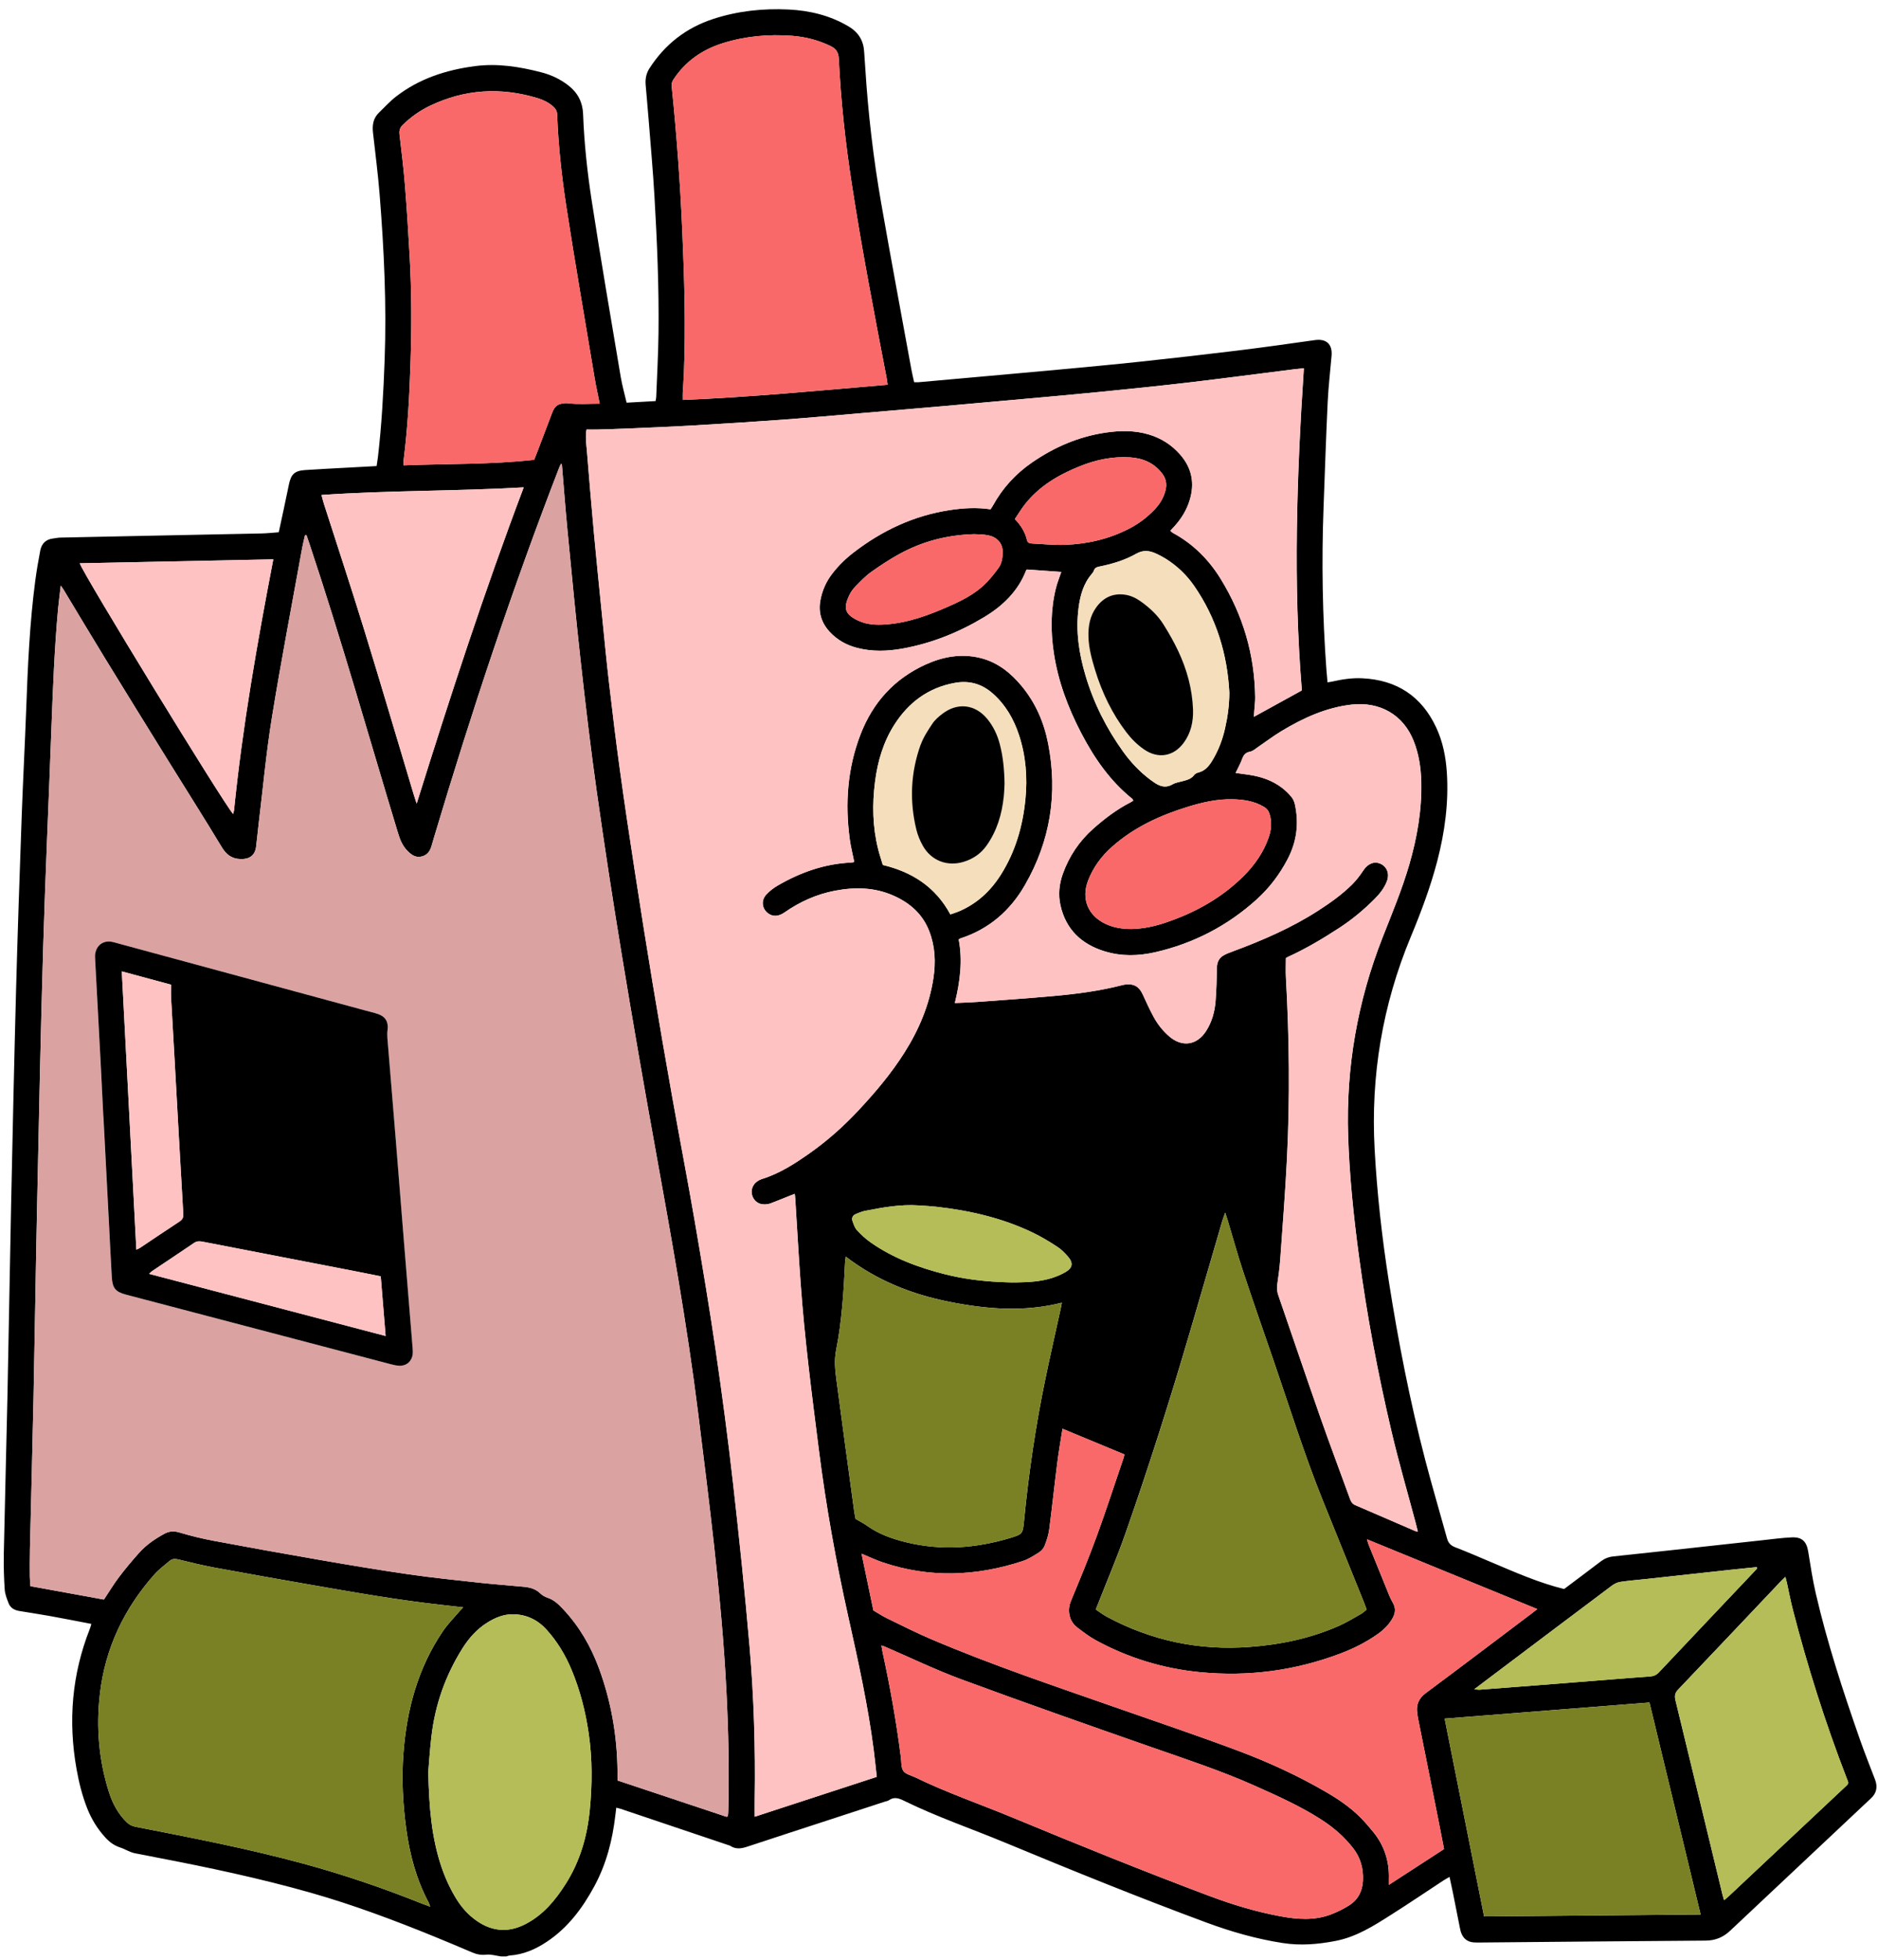 <svg width="186" height="194" viewBox="0 0 186 194" fill="none" xmlns="http://www.w3.org/2000/svg">
<path d="M0.379 153.91C0.354 155.063 0.39 156.215 0.467 157.365C0.5 157.832 0.687 158.3 0.863 158.743C1.039 159.183 1.433 159.403 1.892 159.48C2.882 159.648 3.878 159.791 4.868 159.969C6.246 160.217 7.621 160.489 9.048 160.762C8.991 160.954 8.955 161.111 8.894 161.259C7.118 165.764 6.733 170.399 7.585 175.154C7.822 176.477 8.144 177.773 8.639 179.027C9.062 180.091 9.648 181.048 10.421 181.896C10.833 182.347 11.284 182.696 11.903 182.897C12.407 183.062 12.863 183.378 13.408 183.477C14.087 183.598 14.764 183.744 15.443 183.873C20.606 184.863 25.746 185.947 30.807 187.385C34.982 188.574 39.039 190.095 43.054 191.731C44.295 192.237 45.53 192.76 46.762 193.285C47.213 193.478 47.648 193.563 48.156 193.508C48.635 193.456 49.141 193.615 49.633 193.684H50.137C50.255 193.651 50.376 193.599 50.497 193.59C51.853 193.494 53.049 192.969 54.163 192.226C56.245 190.843 57.687 188.906 58.858 186.745C60.055 184.539 60.665 182.157 60.949 179.679C60.973 179.456 61.004 179.233 61.036 178.955C61.229 179.008 61.367 179.035 61.499 179.079C65.049 180.276 68.6 181.472 72.154 182.668C72.214 182.688 72.28 182.701 72.33 182.734C72.877 183.1 73.433 183.007 74.016 182.814C76.719 181.92 79.428 181.04 82.135 180.157C83.967 179.558 85.796 178.961 87.627 178.361C87.768 178.317 87.927 178.298 88.04 178.218C88.565 177.853 89.027 178.023 89.547 178.276C92.804 179.874 96.242 181.043 99.586 182.432C106.182 185.169 112.799 187.853 119.494 190.331C121.952 191.241 124.472 191.962 127.065 192.358C128.795 192.625 130.501 192.487 132.239 192.155C134.338 191.756 136.037 190.661 137.765 189.566C139.517 188.458 141.233 187.295 142.968 186.156C143.139 186.046 143.32 185.952 143.565 185.809C143.686 186.382 143.802 186.888 143.903 187.394C144.129 188.521 144.349 189.654 144.575 190.782C144.616 190.988 144.657 191.195 144.734 191.39C144.946 191.921 145.339 192.234 145.917 192.289C146.164 192.314 146.42 192.306 146.67 192.303C154.088 192.237 161.506 192.166 168.921 192.116C169.881 192.111 170.659 191.794 171.352 191.142C175.913 186.846 180.484 182.558 185.049 178.268C185.126 178.196 185.201 178.122 185.278 178.053C185.866 177.528 185.982 176.895 185.707 176.172C185.206 174.86 184.684 173.556 184.219 172.233C182.549 167.47 180.979 162.673 179.837 157.747C179.521 156.383 179.315 154.991 179.089 153.608C178.924 152.598 178.476 152.147 177.447 152.197C176.487 152.241 175.53 152.373 174.573 152.477C171.68 152.791 168.786 153.113 165.89 153.426C163.849 153.649 161.809 153.863 159.768 154.084C159.297 154.133 158.885 154.312 158.508 154.601C157.51 155.365 156.5 156.116 155.496 156.872C155.296 157.024 155.095 157.172 154.911 157.31C152.391 156.691 150.056 155.651 147.704 154.658C146.508 154.152 145.317 153.632 144.107 153.168C143.667 152.997 143.436 152.736 143.315 152.296C142.602 149.71 141.838 147.142 141.161 144.548C139.643 138.725 138.491 132.826 137.558 126.885C136.876 122.536 136.384 118.163 136.145 113.765C135.748 106.493 136.923 99.488 139.72 92.758C140.74 90.302 141.678 87.813 142.352 85.23C143.1 82.353 143.491 79.435 143.296 76.456C143.194 74.919 142.897 73.42 142.242 72.017C140.793 68.915 138.331 67.311 134.921 67.149C133.906 67.099 132.916 67.253 131.931 67.476C131.81 67.504 131.686 67.517 131.48 67.55C131.441 67.121 131.4 66.714 131.37 66.307C130.977 60.952 130.886 55.589 131.087 50.223C131.216 46.746 131.331 43.27 131.496 39.793C131.568 38.267 131.752 36.746 131.881 35.219C131.978 34.059 131.351 33.506 130.212 33.671C127.662 34.034 125.11 34.392 122.555 34.705C119.375 35.096 116.19 35.456 113.005 35.797C110.277 36.089 107.546 36.342 104.812 36.595C101.704 36.883 98.596 37.156 95.488 37.436C93.986 37.571 92.485 37.706 90.983 37.838C90.859 37.849 90.735 37.838 90.537 37.838C90.447 37.422 90.342 37.004 90.265 36.581C89.264 31.099 88.238 25.626 87.278 20.136C86.502 15.697 85.977 11.222 85.697 6.722C85.664 6.2 85.62 5.677 85.589 5.155C85.532 4.046 85.042 3.216 84.077 2.638C82.231 1.53 80.199 1.043 78.092 0.941C75.57 0.82 73.072 1.084 70.649 1.873C67.954 2.754 65.853 4.387 64.32 6.772C63.999 7.273 63.9 7.817 63.946 8.395C64.043 9.564 64.156 10.732 64.246 11.901C64.444 14.407 64.672 16.913 64.818 19.424C65.08 23.924 65.272 28.426 65.22 32.934C65.195 35.049 65.074 37.164 64.994 39.279C64.989 39.403 64.959 39.526 64.931 39.705C63.996 39.758 63.064 39.81 62.06 39.865C61.862 39.007 61.625 38.181 61.482 37.343C60.503 31.517 59.502 25.695 58.602 19.861C58.165 17.025 57.857 14.168 57.75 11.296C57.709 10.141 57.238 9.203 56.322 8.483C55.503 7.836 54.581 7.407 53.575 7.149C51.429 6.599 49.262 6.255 47.045 6.546C44.199 6.918 41.525 7.779 39.226 9.558C38.618 10.028 38.095 10.614 37.537 11.148C36.971 11.69 36.858 12.366 36.94 13.112C37.171 15.172 37.438 17.232 37.603 19.297C38.035 24.732 38.296 30.172 38.095 35.629C37.977 38.855 37.804 42.076 37.427 45.283C37.394 45.553 37.347 45.819 37.3 46.139C36.429 46.185 35.576 46.232 34.723 46.279C33.216 46.361 31.709 46.435 30.207 46.535C29.173 46.603 28.818 46.964 28.615 47.962C28.299 49.522 27.955 51.075 27.608 52.693C27.03 52.734 26.453 52.8 25.87 52.811C20.842 52.918 15.814 53.017 10.789 53.119C9.178 53.152 7.563 53.182 5.951 53.221C5.723 53.226 5.495 53.284 5.267 53.309C4.546 53.389 4.12 53.815 3.988 54.5C3.798 55.487 3.627 56.477 3.495 57.473C2.934 61.717 2.75 65.988 2.593 70.262C2.464 73.78 2.274 77.298 2.148 80.816C1.944 86.534 1.746 92.252 1.592 97.97C1.402 105.071 1.251 112.176 1.1 119.28C0.968 125.609 0.869 131.937 0.737 138.266C0.627 143.483 0.481 148.701 0.374 153.919L0.379 153.91ZM2.953 156.135C2.951 155.255 2.942 154.375 2.962 153.495C3.08 148.445 3.218 143.395 3.322 138.348C3.451 132.042 3.539 125.732 3.674 119.428C3.856 110.921 4.021 102.414 4.274 93.91C4.491 86.622 4.829 79.336 5.096 72.047C5.242 68.109 5.396 64.173 5.756 60.248C5.822 59.536 5.921 58.826 6.02 57.971C6.174 58.196 6.235 58.276 6.287 58.361C7.662 60.639 9.024 62.924 10.415 65.193C12.473 68.552 14.546 71.899 16.623 75.246C18.4 78.112 20.209 80.959 21.953 83.847C22.413 84.608 22.946 85.021 23.84 85.046C24.706 85.07 25.256 84.685 25.364 83.83C25.457 83.101 25.52 82.372 25.609 81.643C26.038 78.109 26.359 74.556 26.929 71.043C27.842 65.421 28.92 59.827 29.932 54.222C30.009 53.801 30.116 53.389 30.213 52.971C30.257 52.971 30.303 52.965 30.348 52.962C30.447 53.248 30.546 53.532 30.642 53.818C33.802 63.273 36.506 72.87 39.402 82.408C39.614 83.101 39.842 83.723 40.376 84.251C40.763 84.636 41.132 84.905 41.687 84.806C42.243 84.707 42.556 84.336 42.719 83.819C42.832 83.459 42.928 83.096 43.038 82.733C46.71 70.449 50.739 58.287 55.371 46.328C55.42 46.196 55.486 46.07 55.544 45.94C55.58 45.943 55.613 45.949 55.648 45.951C55.833 48.144 55.995 50.336 56.207 52.525C56.633 56.925 57.051 61.326 57.541 65.719C58.011 69.943 58.512 74.168 59.106 78.376C59.868 83.748 60.69 89.111 61.573 94.46C62.629 100.866 63.735 107.263 64.893 113.653C66.474 122.391 68.053 131.129 69.153 139.946C69.698 144.311 70.242 148.676 70.729 153.049C71.257 157.819 71.703 162.596 71.945 167.39C72.145 171.37 72.233 175.35 72.129 179.332C72.126 179.495 72.101 179.657 72.088 179.808C72.016 179.83 71.969 179.863 71.939 179.852C68.366 178.664 64.796 177.473 61.16 176.26C61.16 175.977 61.16 175.666 61.16 175.355C61.124 171.846 60.536 168.438 59.318 165.143C58.514 162.976 57.379 161.012 55.794 159.323C55.349 158.85 54.898 158.391 54.248 158.179C53.976 158.091 53.704 157.931 53.498 157.731C53.041 157.293 52.488 157.147 51.897 157.09C50.459 156.949 49.017 156.85 47.579 156.694C45.205 156.435 42.829 156.193 40.469 155.852C37.526 155.428 34.594 154.931 31.665 154.427C28.158 153.822 24.657 153.19 21.158 152.535C20.028 152.323 18.906 152.051 17.806 151.721C17.258 151.556 16.788 151.567 16.301 151.828C15.372 152.329 14.502 152.92 13.798 153.704C13.1 154.482 12.426 155.285 11.793 156.119C11.265 156.817 10.814 157.571 10.294 158.352C7.885 157.912 5.465 157.472 3.011 157.026C2.992 156.713 2.962 156.424 2.959 156.135H2.953ZM10.803 177.456C9.788 174.274 9.51 171.018 9.893 167.706C10.415 163.168 12.297 159.238 15.314 155.841C15.74 155.36 16.276 154.977 16.766 154.551C17.022 154.326 17.297 154.293 17.638 154.375C18.837 154.669 20.039 154.964 21.252 155.189C24.36 155.764 27.473 156.314 30.587 156.856C35.02 157.629 39.454 158.415 43.934 158.902C44.548 158.968 45.164 159.042 45.876 159.122C45.709 159.301 45.609 159.397 45.519 159.502C44.966 160.156 44.35 160.767 43.871 161.474C41.39 165.126 40.285 169.23 39.955 173.587C39.765 176.087 39.897 178.573 40.233 181.048C40.579 183.595 41.234 186.057 42.452 188.343C42.504 188.442 42.532 188.554 42.603 188.752C42.279 188.634 42.048 188.554 41.819 188.464C37.969 186.918 34.047 185.584 30.042 184.495C24.561 183.004 18.991 181.934 13.421 180.845C13.072 180.776 12.803 180.641 12.552 180.399C11.708 179.572 11.161 178.57 10.806 177.456H10.803ZM23.086 80.579C22.179 79.597 8.133 56.667 7.901 55.765C14.274 55.636 20.628 55.506 27.066 55.374C25.479 63.634 24.019 71.879 23.177 80.219C23.166 80.334 23.119 80.444 23.084 80.582L23.086 80.579ZM32.086 49.893C31.998 49.623 31.934 49.345 31.841 49.002C38.535 48.54 45.169 48.633 51.869 48.248C47.969 58.562 44.575 68.978 41.267 79.561C41.14 79.174 41.049 78.904 40.967 78.629C39.33 73.175 37.724 67.713 36.046 62.272C34.77 58.13 33.406 54.018 32.086 49.893ZM39.57 13.31C39.523 12.916 39.614 12.633 39.894 12.358C40.684 11.593 41.564 10.961 42.554 10.485C46.017 8.821 49.587 8.604 53.25 9.718C53.814 9.891 54.337 10.147 54.788 10.543C55.035 10.763 55.17 11.002 55.181 11.351C55.299 14.41 55.627 17.454 56.094 20.474C56.971 26.143 57.953 31.795 58.899 37.453C59.037 38.272 59.218 39.084 59.395 39.961C58.327 39.956 57.31 40.049 56.287 39.923C55.989 39.887 55.66 39.923 55.379 40.03C54.986 40.178 54.801 40.555 54.658 40.935C54.16 42.247 53.663 43.556 53.162 44.868C53.082 45.08 52.994 45.289 52.904 45.517C48.602 46.001 44.309 45.894 39.979 46.07C39.979 45.819 39.963 45.671 39.979 45.528C40.384 42.302 40.56 39.062 40.661 35.816C40.772 32.34 40.769 28.86 40.574 25.387C40.441 23.043 40.298 20.703 40.109 18.365C39.974 16.676 39.768 14.99 39.567 13.307L39.57 13.31ZM42.419 175.394C42.482 174.654 42.57 173.276 42.73 171.903C43.09 168.779 44.113 165.877 45.785 163.209C46.44 162.167 47.238 161.265 48.294 160.613C49.053 160.143 49.864 159.81 50.769 159.81C52.117 159.81 53.239 160.346 54.139 161.342C55.203 162.519 56.006 163.858 56.614 165.322C57.456 167.343 57.992 169.447 58.305 171.609C58.671 174.131 58.657 176.664 58.41 179.192C58.154 181.81 57.439 184.286 56.011 186.525C54.986 188.134 53.786 189.575 52.056 190.471C50.406 191.329 48.8 191.241 47.254 190.183C46.391 189.591 45.717 188.832 45.175 187.947C44.562 186.943 44.078 185.878 43.703 184.762C42.757 181.929 42.493 178.997 42.416 175.391L42.419 175.394ZM58.096 44.32C58.05 43.748 57.973 43.168 58.091 42.522C58.47 42.522 58.825 42.53 59.177 42.522C60.184 42.491 61.188 42.464 62.192 42.42C64.266 42.329 66.337 42.249 68.408 42.131C71.419 41.958 74.431 41.771 77.44 41.551C80.199 41.35 82.952 41.1 85.708 40.866C88.296 40.649 90.884 40.426 93.472 40.2C96.143 39.967 98.813 39.727 101.484 39.485C103.926 39.265 106.366 39.053 108.806 38.809C111.784 38.512 114.766 38.212 117.742 37.862C121.257 37.45 124.763 36.982 128.276 36.542C128.559 36.507 128.845 36.487 129.139 36.457C128.432 47.159 128.072 57.803 128.941 68.348C127.302 69.25 125.77 70.092 124.191 70.961C124.205 70.749 124.219 70.548 124.233 70.35C124.263 69.91 124.323 69.473 124.318 69.036C124.271 64.805 123.116 60.894 120.899 57.3C119.725 55.394 118.182 53.851 116.199 52.77C116.1 52.717 116.023 52.624 115.921 52.541C116.105 52.338 116.262 52.17 116.413 52C117.043 51.282 117.53 50.481 117.816 49.568C118.349 47.871 118.069 46.345 116.886 44.994C116.05 44.04 115.024 43.383 113.808 43.017C112.392 42.59 110.956 42.612 109.512 42.824C106.828 43.218 104.41 44.265 102.188 45.803C100.571 46.922 99.289 48.328 98.343 50.05C98.274 50.173 98.192 50.289 98.106 50.418C96.742 50.212 95.406 50.292 94.077 50.495C90.515 51.037 87.363 52.517 84.525 54.709C83.741 55.314 83.04 56.001 82.435 56.785C81.835 57.564 81.447 58.427 81.263 59.395C81.032 60.6 81.346 61.64 82.16 62.531C82.902 63.34 83.818 63.857 84.882 64.134C86.395 64.528 87.919 64.473 89.434 64.198C92.309 63.672 94.985 62.594 97.479 61.092C99.328 59.981 100.84 58.523 101.641 56.45C101.654 56.417 101.701 56.398 101.726 56.378C102.856 56.458 103.976 56.538 105.114 56.617C104.933 57.162 104.716 57.685 104.581 58.229C104.056 60.355 104.05 62.498 104.377 64.657C104.801 67.446 105.775 70.042 107.067 72.529C108.363 75.023 109.936 77.306 112.15 79.085C112.191 79.118 112.205 79.184 112.246 79.259C112.144 79.322 112.062 79.383 111.971 79.429C110.618 80.122 109.419 81.033 108.286 82.034C106.894 83.269 105.887 84.768 105.263 86.52C104.903 87.529 104.801 88.572 105.032 89.614C105.563 92.012 107.111 93.47 109.408 94.177C111.075 94.689 112.763 94.645 114.441 94.26C118.234 93.388 121.584 91.647 124.472 89.037C125.726 87.901 126.733 86.575 127.522 85.07C128.441 83.324 128.672 81.5 128.245 79.589C128.188 79.333 128.058 79.066 127.891 78.868C127.624 78.549 127.318 78.252 126.988 77.999C126.037 77.265 124.931 76.891 123.757 76.709C123.314 76.64 122.871 76.585 122.381 76.517C122.618 76.022 122.855 75.601 123.02 75.153C123.168 74.745 123.363 74.49 123.828 74.407C124.095 74.36 124.337 74.132 124.579 73.967C125.36 73.439 126.111 72.864 126.917 72.377C129.068 71.082 131.326 70.042 133.856 69.753C136.656 69.434 138.994 70.749 140.02 73.362C140.526 74.646 140.732 75.986 140.768 77.356C140.839 80.169 140.361 82.903 139.58 85.596C138.865 88.055 137.877 90.412 136.942 92.791C134.456 99.117 133.303 105.671 133.526 112.464C133.655 116.428 134.062 120.366 134.588 124.291C135.372 130.15 136.466 135.956 137.82 141.707C138.532 144.743 139.409 147.738 140.212 150.756C140.287 151.031 140.35 151.308 140.43 151.625C140.284 151.594 140.221 151.589 140.166 151.567C138.185 150.712 136.211 149.851 134.227 149.001C133.922 148.872 133.798 148.635 133.697 148.349C132.726 145.673 131.719 143.008 130.776 140.321C129.37 136.31 128.009 132.281 126.623 128.263C126.496 127.897 126.449 127.548 126.507 127.16C126.634 126.31 126.746 125.457 126.807 124.602C127.043 121.279 127.305 117.957 127.47 114.629C127.767 108.68 127.701 102.728 127.365 96.782C127.329 96.141 127.36 95.494 127.36 94.845C127.437 94.801 127.505 94.752 127.583 94.719C129.359 93.907 131.032 92.912 132.665 91.847C133.933 91.019 135.091 90.054 136.158 88.981C136.664 88.473 137.107 87.912 137.366 87.235C137.641 86.514 137.385 85.819 136.761 85.522C136.131 85.222 135.484 85.489 135.05 86.14C134.717 86.641 134.348 87.133 133.925 87.554C132.91 88.561 131.749 89.386 130.547 90.159C127.907 91.858 125.047 93.093 122.115 94.18C121.82 94.287 121.523 94.397 121.248 94.546C120.764 94.804 120.541 95.217 120.53 95.778C120.508 96.886 120.481 97.997 120.396 99.1C120.313 100.154 120.035 101.166 119.458 102.068C118.556 103.479 117.084 103.696 115.819 102.607C115.175 102.054 114.656 101.394 114.254 100.654C113.866 99.936 113.525 99.194 113.187 98.451C112.835 97.681 112.343 97.37 111.498 97.458C111.352 97.472 111.209 97.508 111.069 97.543C108.91 98.094 106.71 98.388 104.501 98.589C101.957 98.82 99.407 98.996 96.858 99.183C96.132 99.235 95.403 99.254 94.575 99.293C95.095 97.161 95.359 95.079 94.954 92.997C95.045 92.945 95.078 92.915 95.12 92.901C97.947 91.988 100.054 90.156 101.514 87.62C104.031 83.252 104.782 78.56 103.816 73.612C103.404 71.505 102.568 69.572 101.184 67.905C100.089 66.591 98.791 65.551 97.091 65.133C95.219 64.673 93.406 65.004 91.701 65.774C88.596 67.176 86.459 69.522 85.229 72.71C83.928 76.079 83.689 79.553 84.167 83.098C84.269 83.841 84.456 84.57 84.61 85.335C84.492 85.356 84.393 85.384 84.294 85.389C81.681 85.51 79.291 86.355 77.049 87.653C76.62 87.901 76.205 88.217 75.878 88.583C75.361 89.157 75.482 89.974 76.07 90.412C76.557 90.772 77.118 90.736 77.698 90.332C79.211 89.276 80.861 88.53 82.677 88.181C84.649 87.802 86.599 87.829 88.472 88.654C90.103 89.372 91.371 90.467 92.036 92.177C92.625 93.69 92.688 95.247 92.452 96.82C92.05 99.493 91.016 101.936 89.58 104.205C88.266 106.284 86.681 108.157 85.004 109.948C83.54 111.513 81.942 112.932 80.19 114.167C78.713 115.207 77.201 116.183 75.454 116.722C75.297 116.772 75.143 116.851 75.006 116.948C74.544 117.267 74.349 117.808 74.497 118.326C74.656 118.878 75.119 119.236 75.71 119.23C75.916 119.23 76.133 119.2 76.323 119.129C76.95 118.895 77.566 118.636 78.188 118.389C78.35 118.323 78.515 118.265 78.722 118.185C78.744 118.403 78.76 118.546 78.768 118.689C78.944 121.447 79.096 124.211 79.294 126.967C79.692 132.529 80.41 138.057 81.112 143.585C81.816 149.136 82.811 154.639 84.03 160.101C85.001 164.455 85.966 168.812 86.538 173.243C86.651 174.112 86.736 174.981 86.841 175.902C82.776 177.228 78.768 178.537 74.75 179.849C74.75 179.211 74.742 178.647 74.75 178.086C74.827 173.031 74.673 167.981 74.238 162.948C73.774 157.563 73.213 152.186 72.605 146.814C72.107 142.425 71.524 138.04 70.886 133.667C70.261 129.399 69.543 125.141 68.812 120.889C68.113 116.824 67.327 112.772 66.603 108.71C65.932 104.937 65.278 101.16 64.65 97.379C64.021 93.577 63.418 89.768 62.833 85.959C62.329 82.689 61.837 79.416 61.389 76.137C60.998 73.293 60.657 70.444 60.324 67.594C60.074 65.43 59.865 63.26 59.648 61.092C59.37 58.32 59.084 55.548 58.828 52.772C58.569 49.956 58.338 47.137 58.107 44.315L58.096 44.32ZM66.524 8.54C66.496 8.271 66.568 8.067 66.716 7.845C67.904 6.057 69.557 4.915 71.582 4.277C73.829 3.573 76.142 3.37 78.474 3.548C79.789 3.65 81.068 3.98 82.275 4.569C82.836 4.844 83.048 5.212 83.078 5.831C83.279 9.998 83.736 14.14 84.371 18.263C85.356 24.658 86.582 31.011 87.803 37.365C87.845 37.585 87.869 37.81 87.911 38.088C81.139 38.668 74.434 39.315 67.621 39.593C67.621 39.32 67.613 39.117 67.621 38.913C67.657 38.242 67.712 37.574 67.737 36.905C67.918 32.232 67.781 27.562 67.577 22.895C67.368 18.101 67.016 13.318 66.526 8.543L66.524 8.54ZM82.853 136.709C82.721 135.703 82.602 134.712 82.809 133.667C83.381 130.788 83.562 127.856 83.7 124.927C83.708 124.772 83.738 124.621 83.769 124.404C86.849 126.767 90.298 128.131 93.986 128.868C97.675 129.605 101.396 129.918 105.167 128.964C105.123 129.195 105.098 129.355 105.062 129.511C104.545 131.882 104.001 134.25 103.511 136.627C102.562 141.223 101.88 145.863 101.426 150.533C101.302 151.817 101.3 151.88 100.054 152.255C96.641 153.28 93.192 153.531 89.704 152.67C88.334 152.332 87.02 151.864 85.856 151.031C85.54 150.802 85.182 150.632 84.737 150.368C84.698 150.161 84.635 149.878 84.597 149.589C84.011 145.296 83.422 141.003 82.855 136.706L82.853 136.709ZM85.067 61.472C83.65 60.828 83.496 60.209 84.134 58.887C84.288 58.57 84.508 58.273 84.756 58.023C85.24 57.533 85.721 57.022 86.28 56.626C87.198 55.974 88.147 55.347 89.137 54.81C91.34 53.62 93.709 52.962 96.473 52.88C96.767 52.902 97.317 52.888 97.848 52.987C98.678 53.147 99.319 53.727 99.308 54.667C99.3 55.228 99.223 55.773 98.899 56.221C98.469 56.81 98.013 57.39 97.485 57.888C96.55 58.777 95.414 59.376 94.245 59.901C92.138 60.85 89.993 61.667 87.652 61.824C86.758 61.885 85.87 61.835 85.064 61.469L85.067 61.472ZM84.434 120.886C84.324 120.567 84.462 120.306 84.781 120.179C85.072 120.064 85.364 119.935 85.669 119.874C87.432 119.53 89.201 119.208 91.013 119.335C91.599 119.373 92.182 119.404 92.765 119.47C96.049 119.841 99.242 120.573 102.238 122.003C103.085 122.404 103.893 122.894 104.683 123.406C105.098 123.672 105.464 124.041 105.788 124.418C106.311 125.028 106.237 125.512 105.552 125.919C105.125 126.172 104.652 126.368 104.179 126.519C103.065 126.871 101.913 126.937 100.755 126.954C100.59 126.954 100.428 126.959 100.263 126.959C100.122 126.959 99.98 126.954 99.839 126.948C99.556 126.94 99.275 126.929 98.992 126.915C97.157 126.824 95.34 126.59 93.552 126.137C90.942 125.474 88.436 124.547 86.214 122.982C85.721 122.638 85.273 122.215 84.866 121.772C84.651 121.538 84.544 121.194 84.437 120.883L84.434 120.886ZM85.336 153.814C86.093 154.128 86.736 154.436 87.407 154.664C92.044 156.24 96.676 156.056 101.286 154.543C101.852 154.356 102.378 154.018 102.887 153.696C103.123 153.547 103.351 153.302 103.453 153.047C103.657 152.524 103.841 151.979 103.913 151.427C104.201 149.226 104.432 147.018 104.713 144.815C104.853 143.717 105.046 142.625 105.23 141.443C107.304 142.301 109.309 143.134 111.366 143.987C111.33 144.135 111.317 144.218 111.292 144.295C110.406 146.891 109.562 149.504 108.621 152.078C107.832 154.24 106.952 156.372 106.063 158.498C105.67 159.441 105.901 160.511 106.679 161.105C107.26 161.548 107.846 162.005 108.484 162.354C111.721 164.128 115.186 165.187 118.858 165.542C123.627 166.004 128.262 165.393 132.748 163.699C134.065 163.204 135.317 162.569 136.469 161.754C137.074 161.325 137.591 160.811 137.949 160.151C138.216 159.653 138.24 159.161 137.941 158.657C137.8 158.426 137.687 158.176 137.583 157.926C136.901 156.259 136.224 154.59 135.55 152.92C135.493 152.777 135.46 152.626 135.388 152.389C141.054 154.708 146.624 156.988 152.256 159.296C152.039 159.463 151.863 159.606 151.682 159.741C148.202 162.362 144.731 165 141.23 167.596C140.515 168.127 140.248 168.751 140.366 169.596C140.391 169.761 140.408 169.929 140.441 170.094C141.125 173.523 141.816 176.95 142.501 180.383C142.679 181.282 142.853 182.182 143.021 183.051C141.186 184.242 139.404 185.397 137.553 186.599C137.553 186.338 137.547 186.175 137.553 186.013C137.61 184.288 137.121 182.743 136.037 181.398C135.616 180.878 135.179 180.366 134.706 179.893C133.735 178.928 132.613 178.155 131.433 177.465C128.625 175.82 125.668 174.464 122.632 173.325C118.732 171.862 114.782 170.531 110.852 169.156C104.567 166.955 98.249 164.849 92.122 162.23C90.661 161.606 89.242 160.883 87.812 160.187C87.383 159.978 86.984 159.711 86.5 159.428C86.126 157.632 85.735 155.759 85.331 153.819L85.336 153.814ZM86.973 84.061C86.42 81.858 86.379 79.627 86.665 77.386C86.921 75.37 87.487 73.442 88.59 71.723C89.993 69.533 91.937 68.081 94.55 67.605C95.997 67.341 97.237 67.693 98.329 68.659C99.586 69.773 100.398 71.173 100.917 72.749C101.605 74.828 101.77 76.965 101.555 79.138C101.291 81.8 100.565 84.314 99.127 86.591C98.095 88.222 96.731 89.488 94.93 90.238C94.668 90.346 94.396 90.428 94.124 90.525C92.65 87.791 90.331 86.322 87.435 85.629C87.264 85.059 87.097 84.564 86.97 84.061H86.973ZM87.421 163.597C87.374 163.383 87.344 163.163 87.297 162.901C87.435 162.943 87.495 162.954 87.55 162.978C90.108 164.078 92.619 165.297 95.23 166.26C101.434 168.548 107.678 170.743 113.921 172.924C117.42 174.148 120.943 175.295 124.332 176.81C126.548 177.803 128.768 178.793 130.822 180.111C132.049 180.897 133.138 181.827 134.035 182.99C134.764 183.939 135.042 184.995 134.989 186.164C134.945 187.198 134.519 188.043 133.655 188.604C133.081 188.975 132.451 189.283 131.81 189.528C130.165 190.155 128.465 190.018 126.788 189.704C124.417 189.261 122.112 188.571 119.851 187.724C113.264 185.254 106.743 182.611 100.243 179.918C97.053 178.598 93.777 177.476 90.667 175.963C90.254 175.762 89.704 175.652 89.473 175.322C89.228 174.97 89.289 174.404 89.217 173.933C89.212 173.892 89.209 173.851 89.203 173.809C88.763 170.38 88.153 166.98 87.421 163.6V163.597ZM101.718 53.479C101.531 52.687 101.121 52.016 100.513 51.386C100.851 50.888 101.148 50.385 101.506 49.931C102.933 48.113 104.864 46.994 106.963 46.15C108.55 45.511 110.208 45.168 111.93 45.278C113.195 45.36 114.284 45.822 115.085 46.854C115.472 47.351 115.591 47.891 115.442 48.507C115.263 49.263 114.873 49.895 114.345 50.451C113.632 51.199 112.821 51.818 111.902 52.299C109.9 53.35 107.749 53.851 105.511 53.936C104.43 53.977 103.34 53.862 102.257 53.809C102.029 53.798 101.786 53.774 101.718 53.479ZM107.516 66.893C106.866 64.712 106.525 62.484 106.822 60.193C106.982 58.944 107.304 57.773 108.148 56.796C108.228 56.703 108.305 56.593 108.343 56.477C108.429 56.219 108.616 56.142 108.861 56.092C110.139 55.834 111.396 55.465 112.524 54.822C113.272 54.395 113.899 54.519 114.579 54.838C114.881 54.981 115.178 55.141 115.461 55.317C116.575 56.015 117.513 56.909 118.261 57.987C120.481 61.191 121.559 64.775 121.757 68.571C121.749 69.825 121.587 70.983 121.325 72.13C121.067 73.26 120.66 74.333 120.049 75.323C119.725 75.848 119.345 76.31 118.699 76.473C118.542 76.511 118.36 76.596 118.272 76.72C117.989 77.111 117.571 77.215 117.145 77.328C116.801 77.419 116.43 77.474 116.13 77.647C115.39 78.071 114.785 77.812 114.188 77.372C114.103 77.311 114.018 77.251 113.932 77.191C112.884 76.407 111.993 75.46 111.231 74.402C109.581 72.105 108.321 69.602 107.516 66.893ZM109.493 91.462C107.749 90.64 107.07 88.971 107.766 87.174C108.275 85.862 109.081 84.762 110.139 83.827C112.334 81.88 114.925 80.703 117.692 79.856C119.117 79.418 120.569 79.094 122.071 79.124C123.165 79.149 124.241 79.303 125.206 79.891C125.465 80.048 125.627 80.238 125.729 80.552C125.996 81.374 125.916 82.16 125.638 82.95C125.132 84.38 124.29 85.596 123.231 86.663C121.048 88.863 118.415 90.329 115.503 91.317C114.389 91.696 113.247 91.949 112.062 91.971C111.174 91.971 110.307 91.847 109.496 91.462H109.493ZM108.525 159.334C108.632 159.067 108.72 158.858 108.803 158.646C109.705 156.347 110.676 154.073 111.49 151.74C113.764 145.238 115.852 138.673 117.791 132.064C118.883 128.348 119.958 124.629 121.045 120.911C121.119 120.661 121.215 120.419 121.345 120.05C121.449 120.366 121.512 120.54 121.565 120.721C122.09 122.465 122.574 124.222 123.146 125.95C124.1 128.832 125.104 131.695 126.092 134.567C127.693 139.218 129.153 143.918 130.99 148.486C132.343 151.847 133.705 155.203 135.061 158.561C135.163 158.809 135.248 159.064 135.352 159.345C135.149 159.505 134.984 159.67 134.789 159.78C134.06 160.189 133.342 160.635 132.58 160.968C129.772 162.2 126.81 162.816 123.759 163.042C118.765 163.413 114.056 162.431 109.639 160.063C109.257 159.859 108.91 159.59 108.519 159.331L108.525 159.334ZM146.987 189.723C145.68 183.18 144.39 176.7 143.081 170.14C149.875 169.607 156.591 169.079 163.365 168.545C165.06 175.57 166.734 182.506 168.431 189.531C161.247 189.597 154.138 189.66 146.987 189.723ZM146.58 167.274C146.434 167.285 146.282 167.255 146.005 167.239C146.404 166.936 146.687 166.724 146.97 166.51C151.189 163.333 155.403 160.154 159.627 156.988C159.869 156.806 160.169 156.652 160.461 156.606C161.308 156.476 162.166 156.413 163.021 156.32C165.915 156.003 168.808 155.687 171.702 155.373C172.464 155.291 173.225 155.217 173.99 155.14C173.998 155.184 174.009 155.228 174.02 155.272C173.965 155.335 173.913 155.401 173.855 155.461C170.67 158.825 167.483 162.183 164.306 165.553C164.056 165.817 163.786 165.941 163.434 165.965C162.161 166.053 160.887 166.158 159.611 166.257C157.169 166.449 154.726 166.645 152.281 166.834C150.381 166.983 148.48 167.129 146.58 167.272V167.274ZM165.937 168.298C165.832 167.866 165.904 167.577 166.22 167.247C169.606 163.699 172.972 160.134 176.347 156.575C176.487 156.427 176.639 156.292 176.828 156.105C176.892 156.358 176.941 156.537 176.983 156.718C177.178 157.599 177.34 158.484 177.566 159.356C179.018 164.978 180.764 170.506 182.855 175.924C183.127 176.629 183.182 176.488 182.599 177.036C178.812 180.595 175.021 184.151 171.231 187.707C171.097 187.834 170.954 187.947 170.753 188.117C170.684 187.875 170.64 187.737 170.604 187.594C169.05 181.161 167.499 174.728 165.934 168.298H165.937Z" fill="black"/>
<path d="M2.965 153.495C2.945 154.375 2.951 155.255 2.956 156.135C2.956 156.427 2.989 156.716 3.009 157.026C5.462 157.475 7.882 157.912 10.292 158.352C10.809 157.574 11.26 156.817 11.791 156.119C12.423 155.285 13.097 154.48 13.796 153.704C14.502 152.917 15.372 152.329 16.299 151.828C16.785 151.567 17.256 151.556 17.803 151.721C18.903 152.051 20.025 152.326 21.156 152.535C24.654 153.19 28.155 153.822 31.662 154.427C34.591 154.933 37.523 155.428 40.466 155.852C42.829 156.193 45.205 156.435 47.576 156.694C49.012 156.85 50.456 156.949 51.894 157.09C52.486 157.147 53.038 157.293 53.495 157.731C53.701 157.929 53.974 158.088 54.246 158.179C54.898 158.391 55.346 158.85 55.791 159.323C57.379 161.012 58.514 162.976 59.315 165.143C60.533 168.441 61.122 171.846 61.158 175.355C61.16 175.666 61.158 175.977 61.158 176.26C64.794 177.473 68.364 178.664 71.936 179.852C71.969 179.863 72.013 179.83 72.085 179.808C72.099 179.657 72.123 179.495 72.126 179.332C72.231 175.35 72.143 171.37 71.942 167.39C71.697 162.596 71.254 157.819 70.726 153.049C70.239 148.679 69.695 144.311 69.15 139.946C68.05 131.129 66.471 122.391 64.89 113.653C63.735 107.263 62.626 100.866 61.57 94.46C60.687 89.108 59.865 83.745 59.103 78.376C58.506 74.168 58.008 69.943 57.538 65.719C57.048 61.326 56.63 56.925 56.204 52.525C55.992 50.336 55.83 48.144 55.646 45.951C55.61 45.949 55.577 45.943 55.541 45.94C55.483 46.07 55.42 46.196 55.368 46.328C50.739 58.287 46.707 70.449 43.035 82.733C42.928 83.093 42.829 83.459 42.716 83.819C42.554 84.336 42.24 84.705 41.685 84.806C41.132 84.905 40.763 84.633 40.373 84.251C39.839 83.723 39.611 83.101 39.399 82.408C36.503 72.872 33.799 63.276 30.639 53.818C30.543 53.532 30.444 53.245 30.345 52.962C30.301 52.962 30.254 52.968 30.21 52.971C30.116 53.389 30.006 53.801 29.93 54.222C28.917 59.827 27.839 65.421 26.926 71.043C26.357 74.556 26.035 78.109 25.606 81.643C25.518 82.372 25.452 83.101 25.361 83.83C25.254 84.685 24.701 85.07 23.837 85.046C22.944 85.021 22.407 84.608 21.951 83.847C20.21 80.959 18.397 78.115 16.62 75.246C14.544 71.899 12.473 68.552 10.413 65.193C9.024 62.924 7.659 60.639 6.284 58.361C6.232 58.276 6.171 58.194 6.017 57.971C5.918 58.826 5.819 59.536 5.753 60.248C5.393 64.173 5.239 68.109 5.093 72.047C4.824 79.333 4.486 86.619 4.271 93.91C4.018 102.414 3.853 110.921 3.671 119.428C3.537 125.735 3.449 132.042 3.319 138.348C3.215 143.398 3.077 148.448 2.959 153.495H2.965ZM9.422 94.997C9.411 94.788 9.403 94.576 9.436 94.37C9.563 93.572 10.234 93.093 11.029 93.225C11.235 93.261 11.436 93.324 11.636 93.379C19.819 95.599 27.999 97.816 36.178 100.035C36.602 100.151 37.034 100.25 37.446 100.39C38.178 100.64 38.483 101.185 38.379 101.955C38.343 102.222 38.34 102.497 38.362 102.767C38.632 106.086 38.912 109.406 39.182 112.726C39.454 116.067 39.718 119.409 39.988 122.748C40.276 126.318 40.571 129.888 40.86 133.458C40.876 133.645 40.887 133.838 40.868 134.022C40.799 134.737 40.282 135.216 39.567 135.202C39.278 135.197 38.987 135.128 38.706 135.053C29.96 132.76 21.216 130.46 12.473 128.161C11.441 127.891 11.13 127.52 11.067 126.442C10.963 124.643 10.877 122.844 10.784 121.043C10.602 117.55 10.421 114.057 10.239 110.561H10.231C10.154 108.991 10.083 107.423 9.997 105.852C9.808 102.233 9.61 98.613 9.417 94.994L9.422 94.997Z" fill="#DBA2A2"/>
<path d="M9.436 94.37C9.403 94.576 9.412 94.788 9.423 94.997C9.615 98.616 9.81 102.236 10.003 105.855C10.085 107.423 10.16 108.994 10.237 110.564H10.245C10.427 114.06 10.608 117.553 10.79 121.046C10.883 122.845 10.966 124.646 11.073 126.445C11.136 127.523 11.447 127.894 12.478 128.164C21.222 130.463 29.965 132.763 38.712 135.056C38.992 135.131 39.287 135.197 39.573 135.205C40.288 135.219 40.805 134.74 40.874 134.025C40.893 133.841 40.879 133.648 40.865 133.461C40.577 129.891 40.285 126.321 39.993 122.751C39.724 119.409 39.46 116.068 39.188 112.729C38.918 109.409 38.638 106.089 38.368 102.769C38.346 102.503 38.349 102.225 38.384 101.958C38.489 101.191 38.184 100.643 37.452 100.393C37.037 100.253 36.608 100.151 36.184 100.038C28.002 97.819 19.822 95.602 11.642 93.382C11.441 93.327 11.238 93.264 11.034 93.228C10.24 93.096 9.568 93.575 9.442 94.373L9.436 94.37ZM13.504 123.714C13.023 114.516 12.547 105.385 12.063 96.166C13.752 96.622 15.361 97.057 16.94 97.483C16.94 97.978 16.92 98.374 16.94 98.768C17.055 100.902 17.184 103.036 17.303 105.168C17.583 110.165 17.855 115.166 18.147 120.166C18.169 120.532 18.067 120.738 17.767 120.933C16.453 121.794 15.152 122.674 13.845 123.546C13.766 123.601 13.669 123.631 13.496 123.714H13.504ZM14.764 126.107C14.915 125.969 14.981 125.892 15.061 125.84C16.45 124.907 17.85 123.983 19.233 123.04C19.508 122.856 19.77 122.867 20.067 122.927C25.202 123.923 30.337 124.916 35.472 125.909C36.206 126.052 36.938 126.203 37.708 126.357C37.867 128.312 38.024 130.224 38.192 132.262C30.326 130.197 22.589 128.164 14.761 126.109L14.764 126.107Z" fill="black"/>
<path d="M9.893 167.707C9.51 171.018 9.788 174.272 10.803 177.457C11.158 178.568 11.708 179.572 12.55 180.4C12.797 180.645 13.069 180.779 13.419 180.845C18.986 181.937 24.558 183.007 30.04 184.495C34.044 185.584 37.966 186.918 41.817 188.464C42.045 188.555 42.276 188.634 42.601 188.753C42.529 188.555 42.502 188.442 42.449 188.343C41.228 186.057 40.576 183.596 40.23 181.049C39.894 178.573 39.762 176.087 39.952 173.587C40.282 169.23 41.39 165.127 43.868 161.474C44.347 160.77 44.963 160.157 45.516 159.502C45.607 159.398 45.706 159.301 45.873 159.123C45.161 159.04 44.548 158.969 43.932 158.903C39.454 158.416 35.02 157.626 30.584 156.856C27.471 156.314 24.357 155.764 21.249 155.19C20.036 154.964 18.834 154.67 17.635 154.375C17.294 154.293 17.019 154.326 16.763 154.551C16.276 154.978 15.737 155.363 15.311 155.841C12.294 159.238 10.413 163.168 9.89 167.707H9.893Z" fill="#7A8125"/>
<path d="M7.902 55.765C8.133 56.667 22.179 79.597 23.087 80.579C23.122 80.445 23.166 80.332 23.18 80.216C24.022 71.877 25.482 63.634 27.069 55.372C20.631 55.504 14.277 55.63 7.904 55.762L7.902 55.765Z" fill="#FFC2C2"/>
<path d="M12.063 96.166C12.544 105.385 13.023 114.516 13.504 123.714C13.677 123.631 13.771 123.601 13.854 123.546C15.16 122.674 16.461 121.794 17.776 120.933C18.073 120.738 18.174 120.532 18.155 120.166C17.861 115.168 17.588 110.168 17.311 105.168C17.192 103.034 17.063 100.902 16.948 98.768C16.926 98.374 16.948 97.978 16.948 97.483C15.369 97.057 13.76 96.622 12.071 96.166H12.063Z" fill="#FFC2C2"/>
<path d="M15.061 125.837C14.978 125.892 14.912 125.969 14.764 126.104C22.591 128.158 30.328 130.191 38.194 132.256C38.027 130.221 37.873 128.307 37.71 126.351C36.94 126.197 36.209 126.046 35.474 125.903C30.339 124.907 25.204 123.917 20.069 122.921C19.772 122.864 19.511 122.85 19.236 123.034C17.852 123.975 16.453 124.899 15.063 125.834L15.061 125.837Z" fill="#FFC2C2"/>
<path d="M31.841 49.001C31.935 49.345 32.001 49.623 32.086 49.892C33.406 54.018 34.77 58.133 36.047 62.272C37.721 67.712 39.328 73.177 40.967 78.629C41.05 78.901 41.14 79.173 41.267 79.561C44.575 68.977 47.969 58.559 51.87 48.248C45.17 48.633 38.536 48.539 31.841 49.001Z" fill="#FFC2C2"/>
<path d="M39.894 12.361C39.614 12.633 39.523 12.916 39.57 13.312C39.77 14.996 39.977 16.682 40.111 18.37C40.298 20.708 40.444 23.049 40.576 25.392C40.774 28.866 40.774 32.345 40.664 35.822C40.562 39.067 40.386 42.31 39.982 45.533C39.963 45.676 39.982 45.825 39.982 46.075C44.311 45.899 48.605 46.007 52.906 45.523C52.997 45.294 53.085 45.085 53.165 44.873C53.665 43.562 54.163 42.252 54.661 40.94C54.804 40.558 54.986 40.181 55.382 40.035C55.662 39.931 55.992 39.892 56.289 39.928C57.312 40.055 58.327 39.961 59.397 39.967C59.224 39.092 59.04 38.278 58.902 37.458C57.956 31.801 56.974 26.149 56.097 20.48C55.629 17.46 55.299 14.418 55.184 11.357C55.17 11.008 55.038 10.766 54.79 10.548C54.339 10.152 53.819 9.894 53.253 9.723C49.589 8.607 46.019 8.827 42.556 10.491C41.566 10.966 40.686 11.599 39.897 12.364L39.894 12.361Z" fill="#F96969"/>
<path d="M42.73 171.904C42.57 173.276 42.482 174.654 42.419 175.394C42.496 178.997 42.763 181.929 43.706 184.765C44.08 185.881 44.564 186.946 45.178 187.95C45.719 188.835 46.396 189.594 47.257 190.186C48.803 191.245 50.409 191.333 52.059 190.474C53.789 189.578 54.988 188.139 56.014 186.528C57.442 184.289 58.157 181.813 58.413 179.195C58.66 176.667 58.674 174.134 58.308 171.612C57.994 169.45 57.458 167.346 56.617 165.325C56.009 163.862 55.206 162.522 54.141 161.345C53.242 160.349 52.12 159.816 50.772 159.813C49.867 159.813 49.056 160.146 48.297 160.616C47.24 161.268 46.443 162.17 45.788 163.212C44.116 165.88 43.093 168.779 42.732 171.907L42.73 171.904Z" fill="#B4BD57"/>
<path d="M58.091 42.522C57.973 43.168 58.05 43.749 58.096 44.321C58.327 47.14 58.558 49.959 58.817 52.778C59.073 55.553 59.359 58.326 59.637 61.098C59.854 63.266 60.06 65.436 60.313 67.6C60.646 70.45 60.987 73.302 61.378 76.143C61.829 79.421 62.318 82.694 62.822 85.965C63.407 89.774 64.01 93.581 64.64 97.384C65.267 101.166 65.921 104.942 66.592 108.716C67.316 112.778 68.102 116.83 68.801 120.895C69.533 125.147 70.248 129.405 70.875 133.673C71.516 138.046 72.096 142.43 72.594 146.82C73.202 152.192 73.763 157.569 74.228 162.954C74.662 167.987 74.816 173.04 74.739 178.092C74.731 178.653 74.739 179.217 74.739 179.855C78.757 178.543 82.765 177.237 86.83 175.908C86.725 174.99 86.64 174.118 86.527 173.249C85.955 168.818 84.99 164.461 84.019 160.107C82.8 154.645 81.808 149.141 81.101 143.591C80.399 138.063 79.681 132.534 79.283 126.973C79.085 124.215 78.933 121.453 78.757 118.694C78.749 118.551 78.73 118.408 78.711 118.191C78.504 118.271 78.339 118.329 78.177 118.395C77.555 118.642 76.939 118.901 76.312 119.135C76.123 119.206 75.905 119.236 75.699 119.236C75.105 119.239 74.645 118.884 74.486 118.331C74.338 117.814 74.53 117.272 74.995 116.953C75.132 116.86 75.284 116.777 75.443 116.728C77.19 116.189 78.702 115.212 80.179 114.173C81.934 112.938 83.529 111.516 84.993 109.954C86.67 108.16 88.254 106.29 89.569 104.211C91.008 101.939 92.039 99.499 92.441 96.826C92.677 95.253 92.614 93.696 92.025 92.183C91.36 90.47 90.095 89.378 88.461 88.66C86.588 87.835 84.638 87.807 82.666 88.187C80.85 88.536 79.2 89.282 77.688 90.338C77.107 90.742 76.546 90.778 76.059 90.418C75.468 89.98 75.35 89.166 75.867 88.588C76.197 88.223 76.612 87.906 77.038 87.659C79.28 86.361 81.67 85.514 84.283 85.395C84.382 85.39 84.481 85.362 84.599 85.34C84.445 84.578 84.258 83.847 84.156 83.104C83.681 79.559 83.917 76.085 85.218 72.716C86.448 69.531 88.585 67.182 91.69 65.779C93.395 65.009 95.208 64.679 97.081 65.139C98.78 65.557 100.079 66.594 101.173 67.911C102.557 69.575 103.396 71.508 103.805 73.618C104.771 78.566 104.02 83.258 101.503 87.626C100.043 90.162 97.936 91.991 95.109 92.907C95.07 92.92 95.037 92.948 94.944 93.003C95.348 95.085 95.084 97.167 94.564 99.299C95.392 99.26 96.121 99.244 96.847 99.189C99.396 99.002 101.946 98.826 104.49 98.594C106.701 98.394 108.902 98.099 111.058 97.549C111.201 97.514 111.344 97.478 111.487 97.464C112.329 97.379 112.824 97.687 113.176 98.457C113.514 99.2 113.855 99.942 114.243 100.66C114.642 101.403 115.164 102.06 115.808 102.613C117.073 103.702 118.545 103.485 119.447 102.074C120.024 101.172 120.302 100.159 120.385 99.106C120.473 98.003 120.498 96.892 120.52 95.784C120.531 95.222 120.753 94.81 121.237 94.551C121.512 94.406 121.809 94.296 122.104 94.186C125.036 93.099 127.896 91.864 130.536 90.165C131.738 89.392 132.899 88.567 133.914 87.56C134.34 87.139 134.709 86.647 135.039 86.146C135.473 85.492 136.12 85.228 136.75 85.527C137.374 85.824 137.633 86.52 137.355 87.241C137.096 87.917 136.653 88.478 136.147 88.987C135.08 90.06 133.922 91.025 132.654 91.853C131.021 92.92 129.348 93.916 127.572 94.725C127.497 94.76 127.426 94.807 127.349 94.851C127.349 95.5 127.316 96.147 127.354 96.787C127.687 102.737 127.753 108.686 127.459 114.635C127.294 117.963 127.032 121.285 126.796 124.608C126.735 125.463 126.623 126.319 126.496 127.166C126.438 127.556 126.485 127.906 126.612 128.269C128.001 132.287 129.359 136.316 130.765 140.326C131.708 143.014 132.715 145.679 133.686 148.355C133.79 148.641 133.914 148.877 134.217 149.007C136.2 149.854 138.174 150.717 140.155 151.573C140.21 151.598 140.273 151.6 140.419 151.631C140.339 151.314 140.273 151.036 140.201 150.761C139.398 147.747 138.524 144.749 137.809 141.713C136.455 135.961 135.363 130.155 134.577 124.297C134.052 120.369 133.644 116.431 133.515 112.47C133.292 105.677 134.445 99.12 136.931 92.797C137.866 90.42 138.854 88.063 139.569 85.602C140.35 82.909 140.829 80.175 140.757 77.361C140.721 75.992 140.515 74.652 140.009 73.368C138.98 70.755 136.642 69.44 133.845 69.759C131.318 70.048 129.057 71.088 126.906 72.383C126.1 72.87 125.349 73.442 124.568 73.973C124.326 74.138 124.087 74.366 123.817 74.413C123.352 74.496 123.157 74.751 123.009 75.158C122.846 75.607 122.607 76.025 122.371 76.522C122.857 76.591 123.303 76.646 123.746 76.715C124.92 76.897 126.026 77.271 126.977 78.005C127.308 78.258 127.613 78.555 127.88 78.874C128.047 79.075 128.177 79.339 128.234 79.595C128.661 81.506 128.43 83.33 127.511 85.076C126.722 86.578 125.715 87.906 124.461 89.042C121.573 91.653 118.223 93.394 114.43 94.265C112.752 94.65 111.064 94.694 109.397 94.183C107.098 93.476 105.552 92.018 105.021 89.62C104.79 88.575 104.892 87.535 105.252 86.526C105.876 84.774 106.883 83.275 108.275 82.04C109.408 81.036 110.607 80.126 111.96 79.435C112.051 79.391 112.134 79.328 112.235 79.265C112.197 79.19 112.18 79.124 112.139 79.091C109.922 77.309 108.349 75.029 107.056 72.534C105.764 70.045 104.79 67.452 104.366 64.663C104.039 62.504 104.045 60.361 104.57 58.235C104.705 57.693 104.919 57.171 105.104 56.623C103.965 56.544 102.845 56.464 101.715 56.384C101.69 56.403 101.644 56.423 101.63 56.456C100.829 58.529 99.317 59.984 97.468 61.098C94.974 62.6 92.298 63.678 89.424 64.204C87.908 64.481 86.387 64.536 84.872 64.14C83.807 63.862 82.891 63.345 82.149 62.537C81.332 61.646 81.021 60.606 81.252 59.401C81.436 58.433 81.824 57.569 82.424 56.791C83.029 56.007 83.73 55.32 84.514 54.715C87.352 52.525 90.504 51.043 94.066 50.501C95.395 50.3 96.731 50.218 98.096 50.424C98.181 50.295 98.263 50.179 98.332 50.055C99.278 48.336 100.56 46.928 102.177 45.809C104.399 44.271 106.817 43.223 109.501 42.83C110.945 42.618 112.381 42.596 113.798 43.023C115.013 43.388 116.036 44.046 116.875 45C118.058 46.348 118.338 47.877 117.805 49.574C117.516 50.49 117.029 51.288 116.402 52.005C116.251 52.179 116.094 52.346 115.91 52.547C116.009 52.63 116.089 52.723 116.188 52.776C118.171 53.854 119.711 55.399 120.888 57.305C123.105 60.9 124.257 64.814 124.307 69.041C124.312 69.479 124.252 69.919 124.222 70.356C124.208 70.557 124.194 70.755 124.18 70.967C125.759 70.098 127.294 69.253 128.93 68.354C128.061 57.806 128.421 47.165 129.128 36.463C128.834 36.49 128.548 36.512 128.265 36.548C124.752 36.991 121.246 37.456 117.731 37.868C114.755 38.218 111.776 38.517 108.795 38.815C106.355 39.059 103.915 39.271 101.473 39.491C98.802 39.733 96.132 39.972 93.461 40.206C90.873 40.432 88.285 40.654 85.697 40.872C82.941 41.106 80.188 41.356 77.429 41.557C74.42 41.777 71.411 41.961 68.397 42.137C66.326 42.258 64.254 42.338 62.181 42.426C61.177 42.47 60.17 42.497 59.166 42.528C58.814 42.538 58.459 42.528 58.08 42.528L58.091 42.522Z" fill="#FFC2C2"/>
<path d="M66.716 7.841C66.568 8.064 66.496 8.268 66.524 8.537C67.013 13.312 67.365 18.095 67.574 22.889C67.778 27.556 67.915 32.227 67.734 36.899C67.709 37.568 67.654 38.236 67.618 38.907C67.607 39.111 67.618 39.317 67.618 39.587C74.431 39.312 81.136 38.662 87.908 38.082C87.87 37.802 87.845 37.579 87.801 37.359C86.579 31.005 85.353 24.652 84.368 18.257C83.733 14.134 83.276 9.992 83.076 5.825C83.045 5.207 82.836 4.838 82.272 4.563C81.065 3.974 79.786 3.644 78.471 3.543C76.139 3.364 73.829 3.565 71.579 4.271C69.555 4.907 67.899 6.051 66.713 7.839L66.716 7.841Z" fill="#F96969"/>
<path d="M82.809 133.668C82.603 134.713 82.721 135.703 82.853 136.71C83.419 141.006 84.011 145.299 84.594 149.592C84.632 149.881 84.696 150.167 84.734 150.371C85.182 150.632 85.537 150.805 85.853 151.034C87.017 151.864 88.332 152.335 89.701 152.673C93.189 153.534 96.638 153.283 100.051 152.258C101.297 151.884 101.3 151.82 101.424 150.536C101.877 145.866 102.562 141.226 103.508 136.63C103.998 134.253 104.542 131.885 105.06 129.514C105.095 129.355 105.12 129.195 105.164 128.967C101.391 129.922 97.672 129.608 93.984 128.871C90.295 128.134 86.846 126.77 83.766 124.407C83.736 124.624 83.705 124.778 83.697 124.93C83.557 127.859 83.378 130.791 82.806 133.67L82.809 133.668Z" fill="#7A8125"/>
<path d="M84.135 58.887C83.494 60.207 83.65 60.829 85.067 61.473C85.873 61.838 86.761 61.888 87.655 61.827C89.996 61.671 92.141 60.854 94.248 59.905C95.417 59.38 96.553 58.78 97.488 57.892C98.013 57.394 98.472 56.811 98.901 56.225C99.226 55.779 99.303 55.232 99.311 54.671C99.322 53.727 98.681 53.147 97.851 52.99C97.32 52.889 96.767 52.902 96.476 52.883C93.709 52.968 91.343 53.623 89.14 54.814C88.15 55.35 87.201 55.977 86.283 56.629C85.724 57.025 85.243 57.537 84.759 58.026C84.511 58.277 84.291 58.574 84.137 58.89L84.135 58.887Z" fill="#F96969"/>
<path d="M84.781 120.179C84.462 120.305 84.324 120.567 84.434 120.886C84.541 121.197 84.649 121.543 84.863 121.774C85.27 122.217 85.719 122.638 86.211 122.984C88.433 124.547 90.939 125.473 93.549 126.139C95.337 126.596 97.155 126.827 98.989 126.917C99.27 126.931 99.553 126.942 99.836 126.95C99.977 126.953 100.12 126.956 100.26 126.959C100.425 126.959 100.587 126.959 100.752 126.953C101.907 126.937 103.06 126.871 104.177 126.519C104.65 126.37 105.125 126.175 105.549 125.919C106.231 125.512 106.305 125.028 105.786 124.417C105.464 124.038 105.095 123.672 104.68 123.405C103.893 122.894 103.082 122.404 102.235 122.002C99.237 120.572 96.044 119.841 92.762 119.469C92.182 119.403 91.596 119.373 91.01 119.335C89.201 119.208 87.429 119.53 85.666 119.874C85.361 119.931 85.07 120.061 84.778 120.179H84.781Z" fill="#B4BD57"/>
<path d="M87.405 154.667C86.734 154.438 86.093 154.13 85.334 153.817C85.738 155.759 86.129 157.629 86.503 159.425C86.987 159.708 87.386 159.975 87.815 160.184C89.245 160.88 90.664 161.603 92.124 162.227C98.252 164.846 104.57 166.955 110.855 169.153C114.785 170.531 118.735 171.862 122.635 173.323C125.674 174.461 128.628 175.817 131.436 177.462C132.616 178.15 133.738 178.925 134.709 179.891C135.182 180.361 135.622 180.872 136.04 181.395C137.124 182.74 137.613 184.286 137.556 186.01C137.55 186.172 137.556 186.332 137.556 186.596C139.409 185.394 141.192 184.236 143.023 183.048C142.853 182.179 142.682 181.28 142.504 180.38C141.819 176.95 141.128 173.521 140.444 170.091C140.411 169.926 140.391 169.761 140.369 169.593C140.251 168.751 140.518 168.124 141.233 167.594C144.731 164.997 148.202 162.359 151.685 159.738C151.863 159.601 152.042 159.461 152.259 159.293C146.627 156.988 141.057 154.708 135.391 152.387C135.463 152.623 135.496 152.774 135.553 152.917C136.227 154.587 136.904 156.256 137.586 157.923C137.688 158.173 137.803 158.424 137.943 158.655C138.246 159.155 138.221 159.65 137.952 160.148C137.597 160.808 137.077 161.323 136.472 161.752C135.32 162.566 134.068 163.201 132.751 163.696C128.265 165.388 123.63 166.001 118.861 165.539C115.189 165.184 111.724 164.123 108.487 162.351C107.849 162.002 107.263 161.545 106.682 161.103C105.904 160.508 105.673 159.439 106.066 158.495C106.952 156.369 107.832 154.238 108.624 152.076C109.565 149.499 110.409 146.888 111.295 144.292C111.32 144.215 111.333 144.135 111.369 143.984C109.312 143.131 107.307 142.301 105.233 141.44C105.049 142.623 104.853 143.715 104.716 144.812C104.438 147.015 104.207 149.224 103.916 151.424C103.841 151.977 103.66 152.524 103.456 153.044C103.354 153.297 103.126 153.544 102.89 153.693C102.378 154.015 101.855 154.353 101.289 154.54C96.679 156.053 92.047 156.237 87.41 154.661L87.405 154.667Z" fill="#F96969"/>
<path d="M86.665 77.389C86.379 79.628 86.42 81.861 86.973 84.064C87.1 84.57 87.27 85.065 87.438 85.632C90.331 86.325 92.65 87.793 94.127 90.527C94.397 90.431 94.669 90.351 94.933 90.241C96.734 89.49 98.099 88.225 99.13 86.594C100.568 84.317 101.292 81.803 101.559 79.141C101.776 76.971 101.608 74.834 100.92 72.752C100.401 71.176 99.589 69.776 98.332 68.662C97.24 67.696 96 67.344 94.553 67.608C91.94 68.087 89.996 69.539 88.593 71.726C87.49 73.445 86.924 75.373 86.668 77.389H86.665ZM90.752 82.111C90.067 79.273 90.197 76.454 91.187 73.706C91.451 72.969 91.902 72.29 92.342 71.632C92.589 71.258 92.955 70.945 93.318 70.667C94.82 69.509 96.572 69.71 97.774 71.165C98.382 71.902 98.781 72.752 99.02 73.676C99.331 74.88 99.466 76.104 99.487 77.573C99.471 77.848 99.463 78.351 99.41 78.849C99.229 80.604 98.737 82.254 97.702 83.709C97.136 84.507 96.368 85.029 95.439 85.313C93.824 85.808 92.226 85.203 91.398 83.731C91.115 83.225 90.884 82.669 90.747 82.106L90.752 82.111Z" fill="#F5DEBB"/>
<path d="M87.295 162.899C87.342 163.16 87.372 163.38 87.419 163.595C88.147 166.975 88.761 170.374 89.201 173.804C89.206 173.845 89.209 173.887 89.215 173.928C89.286 174.401 89.226 174.965 89.47 175.317C89.701 175.647 90.251 175.757 90.664 175.958C93.775 177.473 97.05 178.593 100.241 179.913C106.74 182.605 113.261 185.249 119.849 187.718C122.109 188.566 124.414 189.256 126.785 189.699C128.463 190.012 130.163 190.15 131.807 189.523C132.448 189.278 133.078 188.97 133.653 188.599C134.517 188.04 134.943 187.193 134.987 186.159C135.036 184.99 134.761 183.931 134.032 182.985C133.139 181.819 132.047 180.892 130.82 180.105C128.765 178.788 126.546 177.798 124.329 176.805C120.941 175.287 117.417 174.14 113.919 172.918C107.673 170.737 101.432 168.543 95.227 166.254C92.62 165.292 90.106 164.073 87.548 162.973C87.493 162.948 87.432 162.937 87.295 162.896V162.899Z" fill="#F96969"/>
<path d="M91.186 73.706C90.196 76.454 90.064 79.273 90.752 82.111C90.886 82.672 91.117 83.231 91.403 83.737C92.231 85.208 93.829 85.813 95.444 85.318C96.373 85.035 97.141 84.512 97.707 83.715C98.742 82.26 99.231 80.609 99.415 78.855C99.468 78.354 99.476 77.851 99.492 77.578C99.468 76.11 99.336 74.886 99.025 73.681C98.785 72.757 98.387 71.907 97.779 71.17C96.577 69.712 94.822 69.514 93.323 70.672C92.96 70.95 92.594 71.263 92.347 71.638C91.909 72.295 91.458 72.974 91.192 73.711L91.186 73.706Z" fill="black"/>
<path d="M100.511 51.386C101.118 52.016 101.528 52.688 101.715 53.48C101.784 53.774 102.026 53.799 102.254 53.81C103.341 53.862 104.427 53.977 105.508 53.936C107.747 53.848 109.898 53.347 111.9 52.3C112.816 51.818 113.63 51.2 114.342 50.451C114.87 49.898 115.258 49.263 115.44 48.507C115.588 47.891 115.47 47.352 115.082 46.854C114.282 45.822 113.193 45.36 111.927 45.278C110.203 45.168 108.544 45.512 106.96 46.15C104.862 46.994 102.931 48.111 101.503 49.931C101.146 50.388 100.846 50.889 100.511 51.386Z" fill="#F96969"/>
<path d="M106.823 60.196C106.526 62.487 106.867 64.715 107.516 66.896C108.322 69.605 109.581 72.108 111.232 74.404C111.991 75.463 112.882 76.407 113.932 77.193C114.018 77.257 114.103 77.314 114.188 77.375C114.785 77.815 115.39 78.073 116.13 77.65C116.43 77.477 116.804 77.424 117.145 77.331C117.571 77.218 117.989 77.114 118.273 76.723C118.363 76.599 118.545 76.514 118.699 76.475C119.345 76.316 119.725 75.854 120.049 75.326C120.66 74.336 121.067 73.263 121.326 72.132C121.587 70.986 121.752 69.828 121.757 68.573C121.559 64.778 120.481 61.194 118.262 57.99C117.516 56.912 116.576 56.018 115.462 55.319C115.178 55.143 114.881 54.984 114.579 54.841C113.902 54.522 113.275 54.398 112.524 54.824C111.397 55.465 110.14 55.836 108.861 56.095C108.616 56.144 108.429 56.221 108.344 56.48C108.305 56.596 108.231 56.706 108.148 56.799C107.301 57.773 106.982 58.947 106.823 60.196ZM107.802 63.037C107.772 61.986 107.942 60.991 108.58 60.119C109.284 59.159 110.217 58.708 111.413 58.876C111.985 58.955 112.494 59.195 112.962 59.527C113.858 60.163 114.661 60.905 115.244 61.838C115.764 62.671 116.257 63.529 116.675 64.415C117.555 66.269 118.088 68.219 118.163 70.279C118.19 71.464 117.948 72.575 117.233 73.543C116.229 74.902 114.697 75.153 113.308 74.195C112.631 73.728 112.057 73.153 111.556 72.498C110.142 70.642 109.149 68.576 108.467 66.357C108.135 65.273 107.835 64.184 107.802 63.04V63.037Z" fill="#F5DEBB"/>
<path d="M107.766 87.175C107.073 88.971 107.75 90.64 109.493 91.463C110.305 91.845 111.168 91.974 112.06 91.972C113.242 91.947 114.386 91.694 115.5 91.317C118.413 90.329 121.045 88.864 123.229 86.663C124.288 85.596 125.129 84.38 125.636 82.95C125.916 82.161 125.993 81.374 125.726 80.552C125.625 80.241 125.462 80.049 125.204 79.892C124.238 79.306 123.163 79.149 122.068 79.124C120.567 79.091 119.114 79.419 117.69 79.856C114.923 80.703 112.332 81.88 110.137 83.828C109.081 84.763 108.272 85.863 107.763 87.175H107.766Z" fill="#F96969"/>
<path d="M108.58 60.119C107.942 60.991 107.771 61.986 107.802 63.037C107.835 64.181 108.135 65.27 108.467 66.354C109.149 68.573 110.142 70.642 111.556 72.496C112.057 73.15 112.631 73.725 113.308 74.192C114.694 75.15 116.229 74.899 117.233 73.541C117.948 72.573 118.19 71.464 118.162 70.276C118.088 68.216 117.555 66.266 116.675 64.412C116.254 63.526 115.764 62.668 115.244 61.835C114.661 60.9 113.858 60.16 112.961 59.525C112.494 59.195 111.982 58.953 111.413 58.873C110.217 58.705 109.284 59.156 108.58 60.116V60.119Z" fill="black"/>
<path d="M108.803 158.647C108.72 158.858 108.635 159.067 108.525 159.334C108.915 159.593 109.262 159.862 109.644 160.066C114.059 162.434 118.767 163.416 123.765 163.045C126.815 162.819 129.777 162.206 132.585 160.971C133.347 160.635 134.065 160.19 134.794 159.783C134.989 159.673 135.154 159.508 135.358 159.348C135.253 159.067 135.165 158.814 135.066 158.564C133.71 155.206 132.349 151.85 130.996 148.489C129.156 143.921 127.698 139.221 126.097 134.57C125.11 131.698 124.103 128.835 123.151 125.953C122.579 124.223 122.095 122.468 121.57 120.724C121.518 120.545 121.454 120.369 121.35 120.053C121.221 120.419 121.122 120.661 121.05 120.914C119.964 124.632 118.888 128.351 117.796 132.067C115.857 138.679 113.773 145.241 111.495 151.743C110.681 154.073 109.708 156.347 108.808 158.649L108.803 158.647Z" fill="#7A8125"/>
<path d="M143.081 170.141C144.39 176.698 145.68 183.178 146.986 189.724C154.135 189.66 161.247 189.597 168.431 189.531C166.737 182.509 165.062 175.57 163.365 168.545C156.591 169.079 149.874 169.607 143.081 170.141Z" fill="#7A8125"/>
<path d="M146.005 167.238C146.283 167.258 146.434 167.288 146.58 167.274C148.48 167.131 150.381 166.985 152.281 166.837C154.726 166.647 157.169 166.449 159.611 166.259C160.884 166.157 162.158 166.056 163.434 165.968C163.786 165.943 164.056 165.819 164.306 165.555C167.483 162.186 170.67 158.828 173.855 155.464C173.913 155.403 173.965 155.337 174.02 155.274C174.009 155.23 174.001 155.186 173.99 155.142C173.228 155.219 172.466 155.293 171.702 155.376C168.808 155.689 165.915 156.008 163.021 156.322C162.166 156.416 161.311 156.479 160.461 156.608C160.169 156.652 159.867 156.809 159.627 156.99C155.403 160.156 151.189 163.336 146.97 166.512C146.687 166.727 146.404 166.939 146.005 167.241V167.238Z" fill="#B4BD57"/>
<path d="M166.22 167.247C165.904 167.577 165.832 167.866 165.937 168.298C167.502 174.728 169.05 181.162 170.607 187.595C170.643 187.738 170.687 187.875 170.756 188.117C170.956 187.947 171.102 187.834 171.234 187.708C175.024 184.151 178.811 180.592 182.601 177.036C183.185 176.489 183.13 176.629 182.857 175.925C180.767 170.507 179.018 164.978 177.568 159.356C177.343 158.485 177.178 157.599 176.985 156.719C176.947 156.54 176.894 156.361 176.831 156.105C176.639 156.292 176.487 156.43 176.35 156.576C172.978 160.135 169.609 163.702 166.223 167.247H166.22Z" fill="#B4BD57"/>
</svg>
